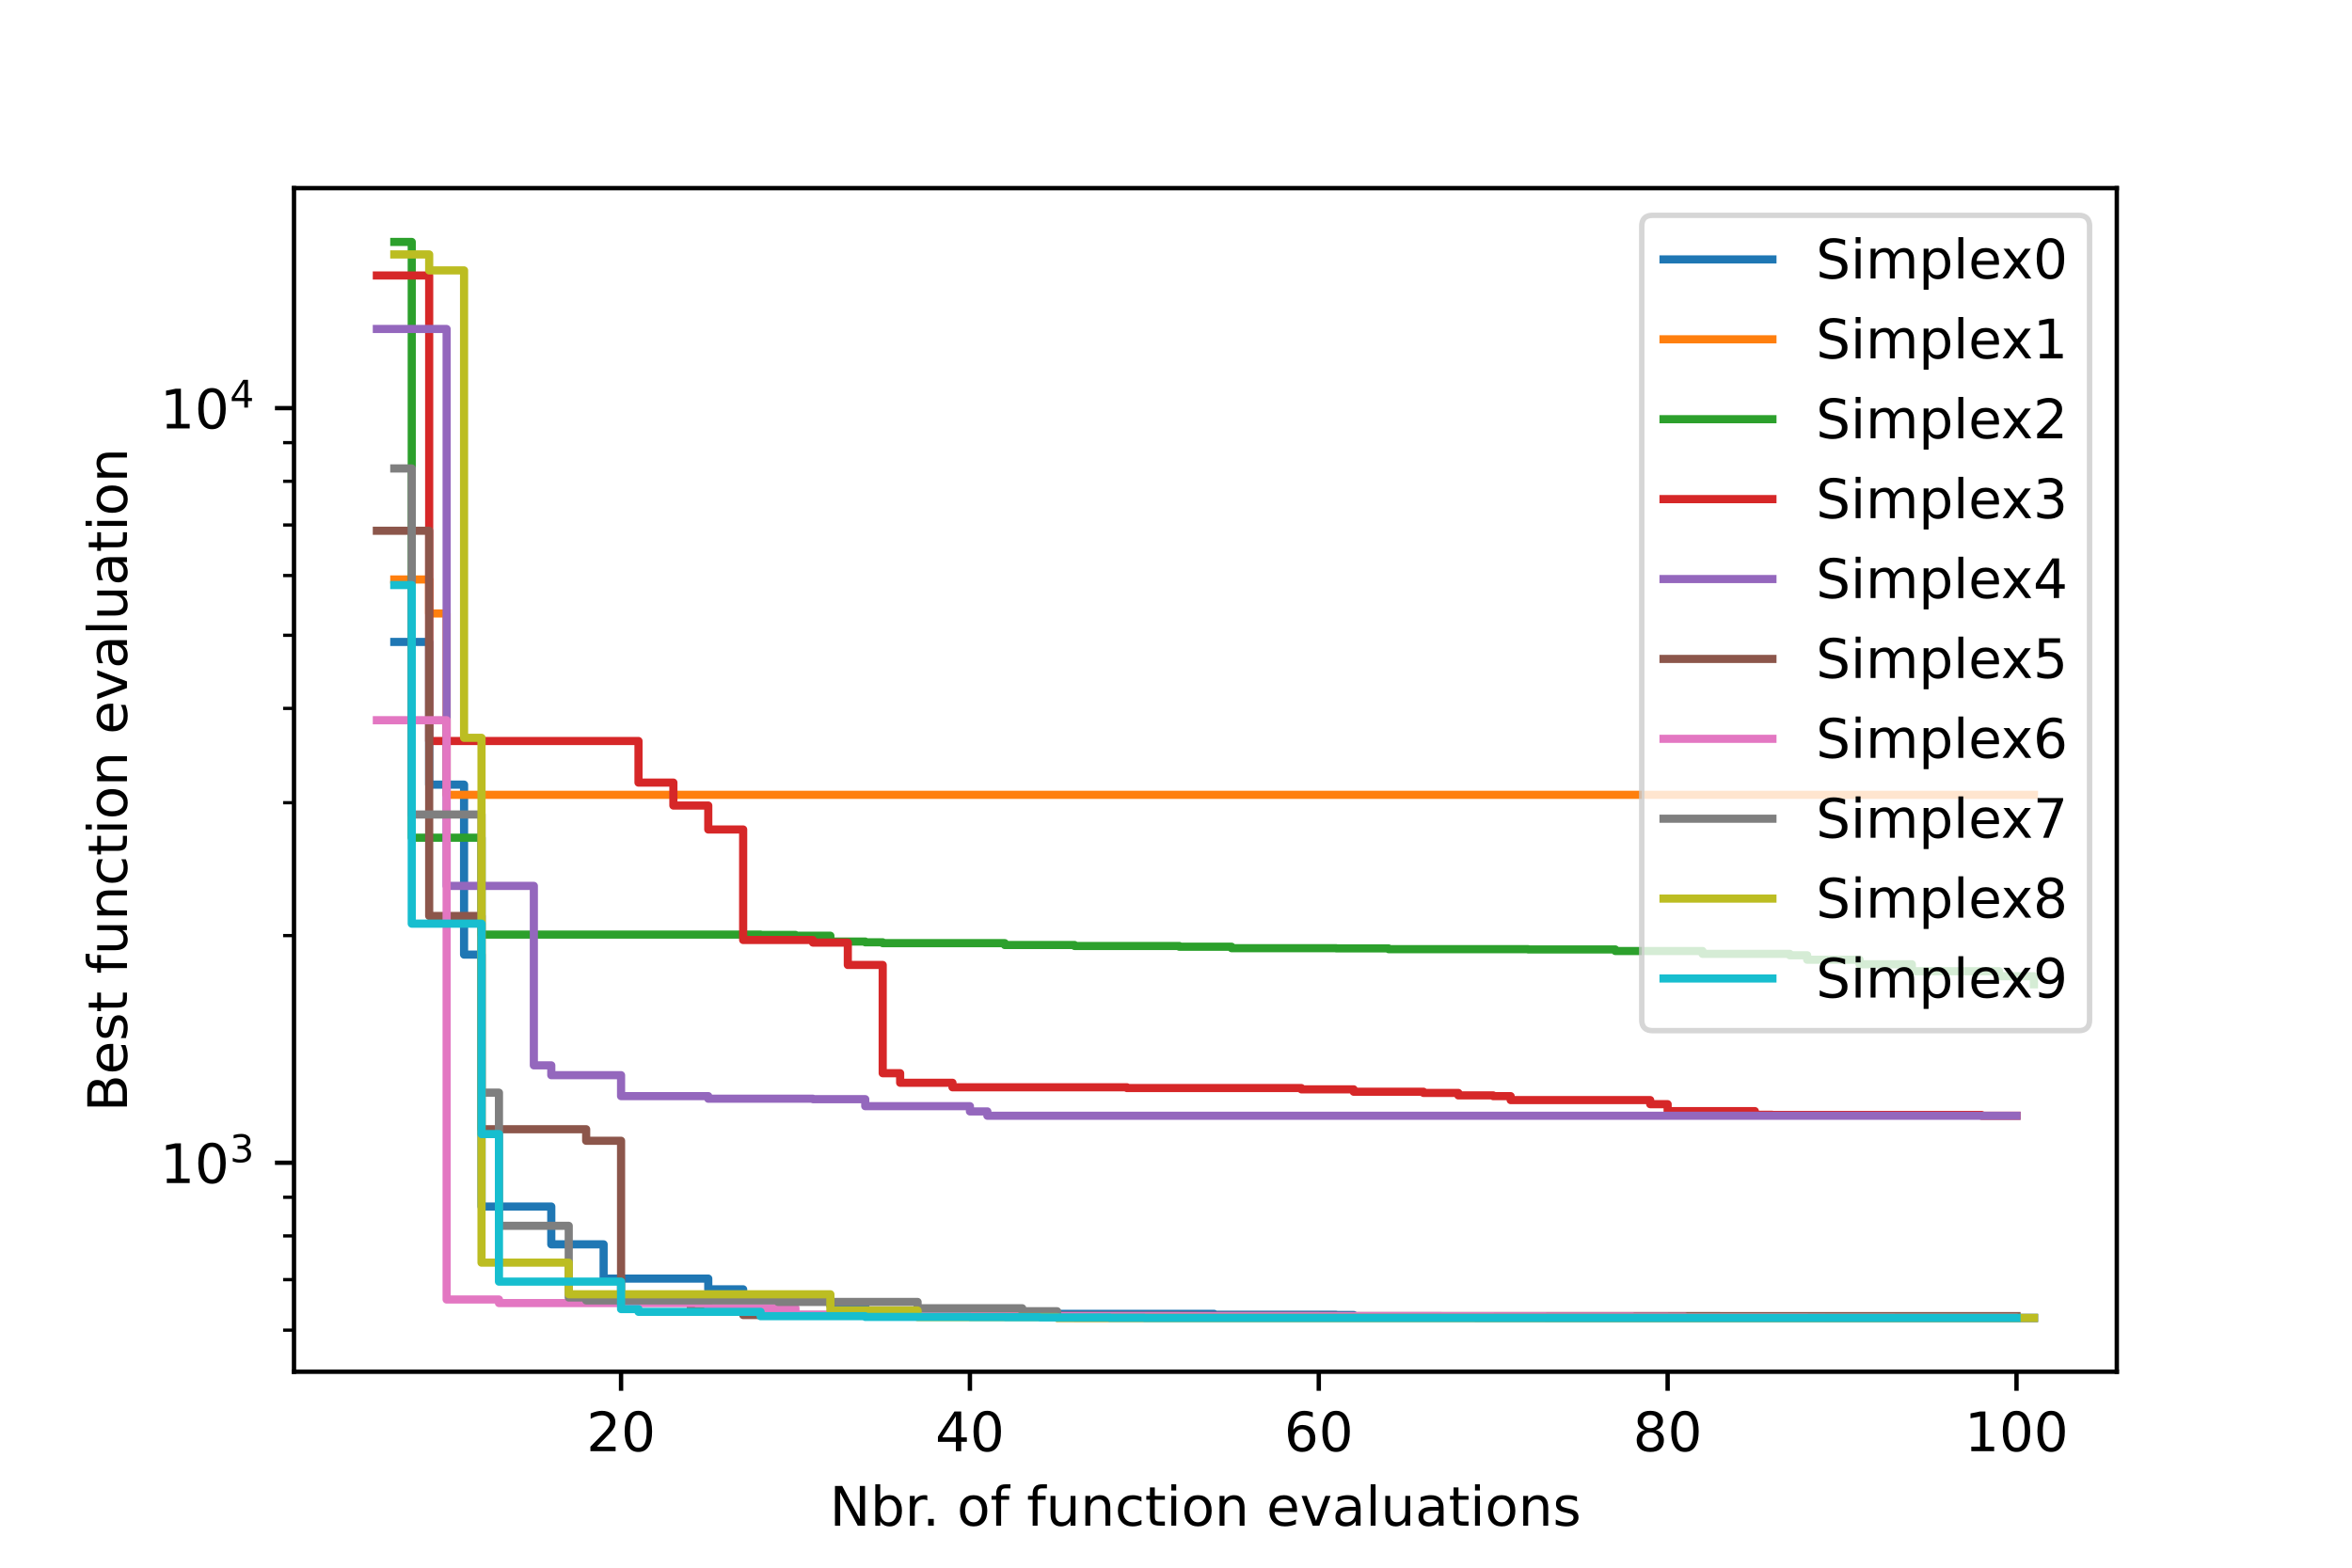 <?xml version="1.0" encoding="utf-8" standalone="no"?>
<!DOCTYPE svg PUBLIC "-//W3C//DTD SVG 1.1//EN"
  "http://www.w3.org/Graphics/SVG/1.1/DTD/svg11.dtd">
<!-- Created with matplotlib (https://matplotlib.org/) -->
<svg height="288pt" version="1.1" viewBox="0 0 432 288" width="432pt" xmlns="http://www.w3.org/2000/svg" xmlns:xlink="http://www.w3.org/1999/xlink">
 <defs>
  <style type="text/css">*{stroke-linecap:butt;stroke-linejoin:round;}</style>
 </defs>
 <g id="figure_1">
  <g id="patch_1">
   <path d="M 0 288 
L 432 288 
L 432 0 
L 0 0 
z
" style="fill:#ffffff;"/>
  </g>
  <g id="axes_1">
   <g id="patch_2">
    <path d="M 54 252 
L 388.8 252 
L 388.8 34.56 
L 54 34.56 
z
" style="fill:#ffffff;"/>
   </g>
   <g id="matplotlib.axis_1">
    <g id="xtick_1">
     <g id="line2d_1">
      <defs>
       <path d="M 0 0 
L 0 3.5 
" id="m740ad3ccac" style="stroke:#000000;stroke-width:0.8;"/>
      </defs>
      <g>
       <use style="stroke:#000000;stroke-width:0.8;" x="114.072" xlink:href="#m740ad3ccac" y="252"/>
      </g>
     </g>
     <g id="text_1">
      <!-- 20 -->
      <g transform="translate(107.709 266.598)scale(0.1 -0.1)">
       <defs>
        <path d="M 19.188 8.297 
L 53.609 8.297 
L 53.609 0 
L 7.328 0 
L 7.328 8.297 
Q 12.938 14.109 22.625 23.891 
Q 32.328 33.688 34.812 36.531 
Q 39.547 41.844 41.422 45.531 
Q 43.312 49.219 43.312 52.781 
Q 43.312 58.594 39.234 62.25 
Q 35.156 65.922 28.609 65.922 
Q 23.969 65.922 18.812 64.312 
Q 13.672 62.703 7.812 59.422 
L 7.812 69.391 
Q 13.766 71.781 18.938 73 
Q 24.125 74.219 28.422 74.219 
Q 39.75 74.219 46.484 68.547 
Q 53.219 62.891 53.219 53.422 
Q 53.219 48.922 51.531 44.891 
Q 49.859 40.875 45.406 35.406 
Q 44.188 33.984 37.641 27.219 
Q 31.109 20.453 19.188 8.297 
z
" id="DejaVuSans-50"/>
        <path d="M 31.781 66.406 
Q 24.172 66.406 20.328 58.906 
Q 16.5 51.422 16.5 36.375 
Q 16.5 21.391 20.328 13.891 
Q 24.172 6.391 31.781 6.391 
Q 39.453 6.391 43.281 13.891 
Q 47.125 21.391 47.125 36.375 
Q 47.125 51.422 43.281 58.906 
Q 39.453 66.406 31.781 66.406 
z
M 31.781 74.219 
Q 44.047 74.219 50.516 64.516 
Q 56.984 54.828 56.984 36.375 
Q 56.984 17.969 50.516 8.266 
Q 44.047 -1.422 31.781 -1.422 
Q 19.531 -1.422 13.062 8.266 
Q 6.594 17.969 6.594 36.375 
Q 6.594 54.828 13.062 64.516 
Q 19.531 74.219 31.781 74.219 
z
" id="DejaVuSans-48"/>
       </defs>
       <use xlink:href="#DejaVuSans-50"/>
       <use x="63.623" xlink:href="#DejaVuSans-48"/>
      </g>
     </g>
    </g>
    <g id="xtick_2">
     <g id="line2d_2">
      <g>
       <use style="stroke:#000000;stroke-width:0.8;" x="178.148" xlink:href="#m740ad3ccac" y="252"/>
      </g>
     </g>
     <g id="text_2">
      <!-- 40 -->
      <g transform="translate(171.786 266.598)scale(0.1 -0.1)">
       <defs>
        <path d="M 37.797 64.312 
L 12.891 25.391 
L 37.797 25.391 
z
M 35.203 72.906 
L 47.609 72.906 
L 47.609 25.391 
L 58.016 25.391 
L 58.016 17.188 
L 47.609 17.188 
L 47.609 0 
L 37.797 0 
L 37.797 17.188 
L 4.891 17.188 
L 4.891 26.703 
z
" id="DejaVuSans-52"/>
       </defs>
       <use xlink:href="#DejaVuSans-52"/>
       <use x="63.623" xlink:href="#DejaVuSans-48"/>
      </g>
     </g>
    </g>
    <g id="xtick_3">
     <g id="line2d_3">
      <g>
       <use style="stroke:#000000;stroke-width:0.8;" x="242.225" xlink:href="#m740ad3ccac" y="252"/>
      </g>
     </g>
     <g id="text_3">
      <!-- 60 -->
      <g transform="translate(235.862 266.598)scale(0.1 -0.1)">
       <defs>
        <path d="M 33.016 40.375 
Q 26.375 40.375 22.484 35.828 
Q 18.609 31.297 18.609 23.391 
Q 18.609 15.531 22.484 10.953 
Q 26.375 6.391 33.016 6.391 
Q 39.656 6.391 43.531 10.953 
Q 47.406 15.531 47.406 23.391 
Q 47.406 31.297 43.531 35.828 
Q 39.656 40.375 33.016 40.375 
z
M 52.594 71.297 
L 52.594 62.312 
Q 48.875 64.062 45.094 64.984 
Q 41.312 65.922 37.594 65.922 
Q 27.828 65.922 22.672 59.328 
Q 17.531 52.734 16.797 39.406 
Q 19.672 43.656 24.016 45.922 
Q 28.375 48.188 33.594 48.188 
Q 44.578 48.188 50.953 41.516 
Q 57.328 34.859 57.328 23.391 
Q 57.328 12.156 50.688 5.359 
Q 44.047 -1.422 33.016 -1.422 
Q 20.359 -1.422 13.672 8.266 
Q 6.984 17.969 6.984 36.375 
Q 6.984 53.656 15.188 63.938 
Q 23.391 74.219 37.203 74.219 
Q 40.922 74.219 44.703 73.484 
Q 48.484 72.75 52.594 71.297 
z
" id="DejaVuSans-54"/>
       </defs>
       <use xlink:href="#DejaVuSans-54"/>
       <use x="63.623" xlink:href="#DejaVuSans-48"/>
      </g>
     </g>
    </g>
    <g id="xtick_4">
     <g id="line2d_4">
      <g>
       <use style="stroke:#000000;stroke-width:0.8;" x="306.301" xlink:href="#m740ad3ccac" y="252"/>
      </g>
     </g>
     <g id="text_4">
      <!-- 80 -->
      <g transform="translate(299.939 266.598)scale(0.1 -0.1)">
       <defs>
        <path d="M 31.781 34.625 
Q 24.75 34.625 20.719 30.859 
Q 16.703 27.094 16.703 20.516 
Q 16.703 13.922 20.719 10.156 
Q 24.75 6.391 31.781 6.391 
Q 38.812 6.391 42.859 10.172 
Q 46.922 13.969 46.922 20.516 
Q 46.922 27.094 42.891 30.859 
Q 38.875 34.625 31.781 34.625 
z
M 21.922 38.812 
Q 15.578 40.375 12.031 44.719 
Q 8.5 49.078 8.5 55.328 
Q 8.5 64.062 14.719 69.141 
Q 20.953 74.219 31.781 74.219 
Q 42.672 74.219 48.875 69.141 
Q 55.078 64.062 55.078 55.328 
Q 55.078 49.078 51.531 44.719 
Q 48 40.375 41.703 38.812 
Q 48.828 37.156 52.797 32.312 
Q 56.781 27.484 56.781 20.516 
Q 56.781 9.906 50.312 4.234 
Q 43.844 -1.422 31.781 -1.422 
Q 19.734 -1.422 13.25 4.234 
Q 6.781 9.906 6.781 20.516 
Q 6.781 27.484 10.781 32.312 
Q 14.797 37.156 21.922 38.812 
z
M 18.312 54.391 
Q 18.312 48.734 21.844 45.562 
Q 25.391 42.391 31.781 42.391 
Q 38.141 42.391 41.719 45.562 
Q 45.312 48.734 45.312 54.391 
Q 45.312 60.062 41.719 63.234 
Q 38.141 66.406 31.781 66.406 
Q 25.391 66.406 21.844 63.234 
Q 18.312 60.062 18.312 54.391 
z
" id="DejaVuSans-56"/>
       </defs>
       <use xlink:href="#DejaVuSans-56"/>
       <use x="63.623" xlink:href="#DejaVuSans-48"/>
      </g>
     </g>
    </g>
    <g id="xtick_5">
     <g id="line2d_5">
      <g>
       <use style="stroke:#000000;stroke-width:0.8;" x="370.378" xlink:href="#m740ad3ccac" y="252"/>
      </g>
     </g>
     <g id="text_5">
      <!-- 100 -->
      <g transform="translate(360.834 266.598)scale(0.1 -0.1)">
       <defs>
        <path d="M 12.406 8.297 
L 28.516 8.297 
L 28.516 63.922 
L 10.984 60.406 
L 10.984 69.391 
L 28.422 72.906 
L 38.281 72.906 
L 38.281 8.297 
L 54.391 8.297 
L 54.391 0 
L 12.406 0 
z
" id="DejaVuSans-49"/>
       </defs>
       <use xlink:href="#DejaVuSans-49"/>
       <use x="63.623" xlink:href="#DejaVuSans-48"/>
       <use x="127.246" xlink:href="#DejaVuSans-48"/>
      </g>
     </g>
    </g>
    <g id="text_6">
     <!-- Nbr. of function evaluations -->
     <g transform="translate(152.382 280.277)scale(0.1 -0.1)">
      <defs>
       <path d="M 9.812 72.906 
L 23.094 72.906 
L 55.422 11.922 
L 55.422 72.906 
L 64.984 72.906 
L 64.984 0 
L 51.703 0 
L 19.391 60.984 
L 19.391 0 
L 9.812 0 
z
" id="DejaVuSans-78"/>
       <path d="M 48.688 27.297 
Q 48.688 37.203 44.609 42.844 
Q 40.531 48.484 33.406 48.484 
Q 26.266 48.484 22.188 42.844 
Q 18.109 37.203 18.109 27.297 
Q 18.109 17.391 22.188 11.75 
Q 26.266 6.109 33.406 6.109 
Q 40.531 6.109 44.609 11.75 
Q 48.688 17.391 48.688 27.297 
z
M 18.109 46.391 
Q 20.953 51.266 25.266 53.625 
Q 29.594 56 35.594 56 
Q 45.562 56 51.781 48.094 
Q 58.016 40.188 58.016 27.297 
Q 58.016 14.406 51.781 6.484 
Q 45.562 -1.422 35.594 -1.422 
Q 29.594 -1.422 25.266 0.953 
Q 20.953 3.328 18.109 8.203 
L 18.109 0 
L 9.078 0 
L 9.078 75.984 
L 18.109 75.984 
z
" id="DejaVuSans-98"/>
       <path d="M 41.109 46.297 
Q 39.594 47.172 37.812 47.578 
Q 36.031 48 33.891 48 
Q 26.266 48 22.188 43.047 
Q 18.109 38.094 18.109 28.812 
L 18.109 0 
L 9.078 0 
L 9.078 54.688 
L 18.109 54.688 
L 18.109 46.188 
Q 20.953 51.172 25.484 53.578 
Q 30.031 56 36.531 56 
Q 37.453 56 38.578 55.875 
Q 39.703 55.766 41.062 55.516 
z
" id="DejaVuSans-114"/>
       <path d="M 10.688 12.406 
L 21 12.406 
L 21 0 
L 10.688 0 
z
" id="DejaVuSans-46"/>
       <path id="DejaVuSans-32"/>
       <path d="M 30.609 48.391 
Q 23.391 48.391 19.188 42.75 
Q 14.984 37.109 14.984 27.297 
Q 14.984 17.484 19.156 11.844 
Q 23.344 6.203 30.609 6.203 
Q 37.797 6.203 41.984 11.859 
Q 46.188 17.531 46.188 27.297 
Q 46.188 37.016 41.984 42.703 
Q 37.797 48.391 30.609 48.391 
z
M 30.609 56 
Q 42.328 56 49.016 48.375 
Q 55.719 40.766 55.719 27.297 
Q 55.719 13.875 49.016 6.219 
Q 42.328 -1.422 30.609 -1.422 
Q 18.844 -1.422 12.172 6.219 
Q 5.516 13.875 5.516 27.297 
Q 5.516 40.766 12.172 48.375 
Q 18.844 56 30.609 56 
z
" id="DejaVuSans-111"/>
       <path d="M 37.109 75.984 
L 37.109 68.5 
L 28.516 68.5 
Q 23.688 68.5 21.797 66.547 
Q 19.922 64.594 19.922 59.516 
L 19.922 54.688 
L 34.719 54.688 
L 34.719 47.703 
L 19.922 47.703 
L 19.922 0 
L 10.891 0 
L 10.891 47.703 
L 2.297 47.703 
L 2.297 54.688 
L 10.891 54.688 
L 10.891 58.5 
Q 10.891 67.625 15.141 71.797 
Q 19.391 75.984 28.609 75.984 
z
" id="DejaVuSans-102"/>
       <path d="M 8.5 21.578 
L 8.5 54.688 
L 17.484 54.688 
L 17.484 21.922 
Q 17.484 14.156 20.5 10.266 
Q 23.531 6.391 29.594 6.391 
Q 36.859 6.391 41.078 11.031 
Q 45.312 15.672 45.312 23.688 
L 45.312 54.688 
L 54.297 54.688 
L 54.297 0 
L 45.312 0 
L 45.312 8.406 
Q 42.047 3.422 37.719 1 
Q 33.406 -1.422 27.688 -1.422 
Q 18.266 -1.422 13.375 4.438 
Q 8.5 10.297 8.5 21.578 
z
M 31.109 56 
z
" id="DejaVuSans-117"/>
       <path d="M 54.891 33.016 
L 54.891 0 
L 45.906 0 
L 45.906 32.719 
Q 45.906 40.484 42.875 44.328 
Q 39.844 48.188 33.797 48.188 
Q 26.516 48.188 22.312 43.547 
Q 18.109 38.922 18.109 30.906 
L 18.109 0 
L 9.078 0 
L 9.078 54.688 
L 18.109 54.688 
L 18.109 46.188 
Q 21.344 51.125 25.703 53.562 
Q 30.078 56 35.797 56 
Q 45.219 56 50.047 50.172 
Q 54.891 44.344 54.891 33.016 
z
" id="DejaVuSans-110"/>
       <path d="M 48.781 52.594 
L 48.781 44.188 
Q 44.969 46.297 41.141 47.344 
Q 37.312 48.391 33.406 48.391 
Q 24.656 48.391 19.812 42.844 
Q 14.984 37.312 14.984 27.297 
Q 14.984 17.281 19.812 11.734 
Q 24.656 6.203 33.406 6.203 
Q 37.312 6.203 41.141 7.25 
Q 44.969 8.297 48.781 10.406 
L 48.781 2.094 
Q 45.016 0.344 40.984 -0.531 
Q 36.969 -1.422 32.422 -1.422 
Q 20.062 -1.422 12.781 6.344 
Q 5.516 14.109 5.516 27.297 
Q 5.516 40.672 12.859 48.328 
Q 20.219 56 33.016 56 
Q 37.156 56 41.109 55.141 
Q 45.062 54.297 48.781 52.594 
z
" id="DejaVuSans-99"/>
       <path d="M 18.312 70.219 
L 18.312 54.688 
L 36.812 54.688 
L 36.812 47.703 
L 18.312 47.703 
L 18.312 18.016 
Q 18.312 11.328 20.141 9.422 
Q 21.969 7.516 27.594 7.516 
L 36.812 7.516 
L 36.812 0 
L 27.594 0 
Q 17.188 0 13.234 3.875 
Q 9.281 7.766 9.281 18.016 
L 9.281 47.703 
L 2.688 47.703 
L 2.688 54.688 
L 9.281 54.688 
L 9.281 70.219 
z
" id="DejaVuSans-116"/>
       <path d="M 9.422 54.688 
L 18.406 54.688 
L 18.406 0 
L 9.422 0 
z
M 9.422 75.984 
L 18.406 75.984 
L 18.406 64.594 
L 9.422 64.594 
z
" id="DejaVuSans-105"/>
       <path d="M 56.203 29.594 
L 56.203 25.203 
L 14.891 25.203 
Q 15.484 15.922 20.484 11.062 
Q 25.484 6.203 34.422 6.203 
Q 39.594 6.203 44.453 7.469 
Q 49.312 8.734 54.109 11.281 
L 54.109 2.781 
Q 49.266 0.734 44.188 -0.344 
Q 39.109 -1.422 33.891 -1.422 
Q 20.797 -1.422 13.156 6.188 
Q 5.516 13.812 5.516 26.812 
Q 5.516 40.234 12.766 48.109 
Q 20.016 56 32.328 56 
Q 43.359 56 49.781 48.891 
Q 56.203 41.797 56.203 29.594 
z
M 47.219 32.234 
Q 47.125 39.594 43.094 43.984 
Q 39.062 48.391 32.422 48.391 
Q 24.906 48.391 20.391 44.141 
Q 15.875 39.891 15.188 32.172 
z
" id="DejaVuSans-101"/>
       <path d="M 2.984 54.688 
L 12.5 54.688 
L 29.594 8.797 
L 46.688 54.688 
L 56.203 54.688 
L 35.688 0 
L 23.484 0 
z
" id="DejaVuSans-118"/>
       <path d="M 34.281 27.484 
Q 23.391 27.484 19.188 25 
Q 14.984 22.516 14.984 16.5 
Q 14.984 11.719 18.141 8.906 
Q 21.297 6.109 26.703 6.109 
Q 34.188 6.109 38.703 11.406 
Q 43.219 16.703 43.219 25.484 
L 43.219 27.484 
z
M 52.203 31.203 
L 52.203 0 
L 43.219 0 
L 43.219 8.297 
Q 40.141 3.328 35.547 0.953 
Q 30.953 -1.422 24.312 -1.422 
Q 15.922 -1.422 10.953 3.297 
Q 6 8.016 6 15.922 
Q 6 25.141 12.172 29.828 
Q 18.359 34.516 30.609 34.516 
L 43.219 34.516 
L 43.219 35.406 
Q 43.219 41.609 39.141 45 
Q 35.062 48.391 27.688 48.391 
Q 23 48.391 18.547 47.266 
Q 14.109 46.141 10.016 43.891 
L 10.016 52.203 
Q 14.938 54.109 19.578 55.047 
Q 24.219 56 28.609 56 
Q 40.484 56 46.344 49.844 
Q 52.203 43.703 52.203 31.203 
z
" id="DejaVuSans-97"/>
       <path d="M 9.422 75.984 
L 18.406 75.984 
L 18.406 0 
L 9.422 0 
z
" id="DejaVuSans-108"/>
       <path d="M 44.281 53.078 
L 44.281 44.578 
Q 40.484 46.531 36.375 47.5 
Q 32.281 48.484 27.875 48.484 
Q 21.188 48.484 17.844 46.438 
Q 14.5 44.391 14.5 40.281 
Q 14.5 37.156 16.891 35.375 
Q 19.281 33.594 26.516 31.984 
L 29.594 31.297 
Q 39.156 29.25 43.188 25.516 
Q 47.219 21.781 47.219 15.094 
Q 47.219 7.469 41.188 3.016 
Q 35.156 -1.422 24.609 -1.422 
Q 20.219 -1.422 15.453 -0.562 
Q 10.688 0.297 5.422 2 
L 5.422 11.281 
Q 10.406 8.688 15.234 7.391 
Q 20.062 6.109 24.812 6.109 
Q 31.156 6.109 34.562 8.281 
Q 37.984 10.453 37.984 14.406 
Q 37.984 18.062 35.516 20.016 
Q 33.062 21.969 24.703 23.781 
L 21.578 24.516 
Q 13.234 26.266 9.516 29.906 
Q 5.812 33.547 5.812 39.891 
Q 5.812 47.609 11.281 51.797 
Q 16.75 56 26.812 56 
Q 31.781 56 36.172 55.266 
Q 40.578 54.547 44.281 53.078 
z
" id="DejaVuSans-115"/>
      </defs>
      <use xlink:href="#DejaVuSans-78"/>
      <use x="74.805" xlink:href="#DejaVuSans-98"/>
      <use x="138.281" xlink:href="#DejaVuSans-114"/>
      <use x="170.27" xlink:href="#DejaVuSans-46"/>
      <use x="202.057" xlink:href="#DejaVuSans-32"/>
      <use x="233.844" xlink:href="#DejaVuSans-111"/>
      <use x="295.025" xlink:href="#DejaVuSans-102"/>
      <use x="330.23" xlink:href="#DejaVuSans-32"/>
      <use x="362.018" xlink:href="#DejaVuSans-102"/>
      <use x="397.223" xlink:href="#DejaVuSans-117"/>
      <use x="460.602" xlink:href="#DejaVuSans-110"/>
      <use x="523.98" xlink:href="#DejaVuSans-99"/>
      <use x="578.961" xlink:href="#DejaVuSans-116"/>
      <use x="618.17" xlink:href="#DejaVuSans-105"/>
      <use x="645.953" xlink:href="#DejaVuSans-111"/>
      <use x="707.135" xlink:href="#DejaVuSans-110"/>
      <use x="770.514" xlink:href="#DejaVuSans-32"/>
      <use x="802.301" xlink:href="#DejaVuSans-101"/>
      <use x="863.824" xlink:href="#DejaVuSans-118"/>
      <use x="923.004" xlink:href="#DejaVuSans-97"/>
      <use x="984.283" xlink:href="#DejaVuSans-108"/>
      <use x="1012.066" xlink:href="#DejaVuSans-117"/>
      <use x="1075.445" xlink:href="#DejaVuSans-97"/>
      <use x="1136.725" xlink:href="#DejaVuSans-116"/>
      <use x="1175.934" xlink:href="#DejaVuSans-105"/>
      <use x="1203.717" xlink:href="#DejaVuSans-111"/>
      <use x="1264.898" xlink:href="#DejaVuSans-110"/>
      <use x="1328.277" xlink:href="#DejaVuSans-115"/>
     </g>
    </g>
   </g>
   <g id="matplotlib.axis_2">
    <g id="ytick_1">
     <g id="line2d_6">
      <defs>
       <path d="M 0 0 
L -3.5 0 
" id="m94e1f9be65" style="stroke:#000000;stroke-width:0.8;"/>
      </defs>
      <g>
       <use style="stroke:#000000;stroke-width:0.8;" x="54" xlink:href="#m94e1f9be65" y="213.609"/>
      </g>
     </g>
     <g id="text_7">
      <!-- $\mathdefault{10^{3}}$ -->
      <g transform="translate(29.4 217.408)scale(0.1 -0.1)">
       <defs>
        <path d="M 40.578 39.312 
Q 47.656 37.797 51.625 33 
Q 55.609 28.219 55.609 21.188 
Q 55.609 10.406 48.188 4.484 
Q 40.766 -1.422 27.094 -1.422 
Q 22.516 -1.422 17.656 -0.516 
Q 12.797 0.391 7.625 2.203 
L 7.625 11.719 
Q 11.719 9.328 16.594 8.109 
Q 21.484 6.891 26.812 6.891 
Q 36.078 6.891 40.938 10.547 
Q 45.797 14.203 45.797 21.188 
Q 45.797 27.641 41.281 31.266 
Q 36.766 34.906 28.719 34.906 
L 20.219 34.906 
L 20.219 43.016 
L 29.109 43.016 
Q 36.375 43.016 40.234 45.922 
Q 44.094 48.828 44.094 54.297 
Q 44.094 59.906 40.109 62.906 
Q 36.141 65.922 28.719 65.922 
Q 24.656 65.922 20.016 65.031 
Q 15.375 64.156 9.812 62.312 
L 9.812 71.094 
Q 15.438 72.656 20.344 73.438 
Q 25.25 74.219 29.594 74.219 
Q 40.828 74.219 47.359 69.109 
Q 53.906 64.016 53.906 55.328 
Q 53.906 49.266 50.438 45.094 
Q 46.969 40.922 40.578 39.312 
z
" id="DejaVuSans-51"/>
       </defs>
       <use transform="translate(0 0.766)" xlink:href="#DejaVuSans-49"/>
       <use transform="translate(63.623 0.766)" xlink:href="#DejaVuSans-48"/>
       <use transform="translate(128.203 39.047)scale(0.7)" xlink:href="#DejaVuSans-51"/>
      </g>
     </g>
    </g>
    <g id="ytick_2">
     <g id="line2d_7">
      <g>
       <use style="stroke:#000000;stroke-width:0.8;" x="54" xlink:href="#m94e1f9be65" y="74.977"/>
      </g>
     </g>
     <g id="text_8">
      <!-- $\mathdefault{10^{4}}$ -->
      <g transform="translate(29.4 78.776)scale(0.1 -0.1)">
       <use transform="translate(0 0.684)" xlink:href="#DejaVuSans-49"/>
       <use transform="translate(63.623 0.684)" xlink:href="#DejaVuSans-48"/>
       <use transform="translate(128.203 38.966)scale(0.7)" xlink:href="#DejaVuSans-52"/>
      </g>
     </g>
    </g>
    <g id="ytick_3">
     <g id="line2d_8">
      <defs>
       <path d="M 0 0 
L -2 0 
" id="m11fdf0da6b" style="stroke:#000000;stroke-width:0.6;"/>
      </defs>
      <g>
       <use style="stroke:#000000;stroke-width:0.6;" x="54" xlink:href="#m11fdf0da6b" y="244.364"/>
      </g>
     </g>
    </g>
    <g id="ytick_4">
     <g id="line2d_9">
      <g>
       <use style="stroke:#000000;stroke-width:0.6;" x="54" xlink:href="#m11fdf0da6b" y="235.083"/>
      </g>
     </g>
    </g>
    <g id="ytick_5">
     <g id="line2d_10">
      <g>
       <use style="stroke:#000000;stroke-width:0.6;" x="54" xlink:href="#m11fdf0da6b" y="227.044"/>
      </g>
     </g>
    </g>
    <g id="ytick_6">
     <g id="line2d_11">
      <g>
       <use style="stroke:#000000;stroke-width:0.6;" x="54" xlink:href="#m11fdf0da6b" y="219.952"/>
      </g>
     </g>
    </g>
    <g id="ytick_7">
     <g id="line2d_12">
      <g>
       <use style="stroke:#000000;stroke-width:0.6;" x="54" xlink:href="#m11fdf0da6b" y="171.876"/>
      </g>
     </g>
    </g>
    <g id="ytick_8">
     <g id="line2d_13">
      <g>
       <use style="stroke:#000000;stroke-width:0.6;" x="54" xlink:href="#m11fdf0da6b" y="147.465"/>
      </g>
     </g>
    </g>
    <g id="ytick_9">
     <g id="line2d_14">
      <g>
       <use style="stroke:#000000;stroke-width:0.6;" x="54" xlink:href="#m11fdf0da6b" y="130.144"/>
      </g>
     </g>
    </g>
    <g id="ytick_10">
     <g id="line2d_15">
      <g>
       <use style="stroke:#000000;stroke-width:0.6;" x="54" xlink:href="#m11fdf0da6b" y="116.709"/>
      </g>
     </g>
    </g>
    <g id="ytick_11">
     <g id="line2d_16">
      <g>
       <use style="stroke:#000000;stroke-width:0.6;" x="54" xlink:href="#m11fdf0da6b" y="105.732"/>
      </g>
     </g>
    </g>
    <g id="ytick_12">
     <g id="line2d_17">
      <g>
       <use style="stroke:#000000;stroke-width:0.6;" x="54" xlink:href="#m11fdf0da6b" y="96.451"/>
      </g>
     </g>
    </g>
    <g id="ytick_13">
     <g id="line2d_18">
      <g>
       <use style="stroke:#000000;stroke-width:0.6;" x="54" xlink:href="#m11fdf0da6b" y="88.412"/>
      </g>
     </g>
    </g>
    <g id="ytick_14">
     <g id="line2d_19">
      <g>
       <use style="stroke:#000000;stroke-width:0.6;" x="54" xlink:href="#m11fdf0da6b" y="81.32"/>
      </g>
     </g>
    </g>
    <g id="text_9">
     <!-- Best function evaluation -->
     <g transform="translate(23.32 204.253)rotate(-90)scale(0.1 -0.1)">
      <defs>
       <path d="M 19.672 34.812 
L 19.672 8.109 
L 35.5 8.109 
Q 43.453 8.109 47.281 11.406 
Q 51.125 14.703 51.125 21.484 
Q 51.125 28.328 47.281 31.562 
Q 43.453 34.812 35.5 34.812 
z
M 19.672 64.797 
L 19.672 42.828 
L 34.281 42.828 
Q 41.5 42.828 45.031 45.531 
Q 48.578 48.25 48.578 53.812 
Q 48.578 59.328 45.031 62.062 
Q 41.5 64.797 34.281 64.797 
z
M 9.812 72.906 
L 35.016 72.906 
Q 46.297 72.906 52.391 68.219 
Q 58.5 63.531 58.5 54.891 
Q 58.5 48.188 55.375 44.234 
Q 52.25 40.281 46.188 39.312 
Q 53.469 37.75 57.5 32.781 
Q 61.531 27.828 61.531 20.406 
Q 61.531 10.641 54.891 5.312 
Q 48.25 0 35.984 0 
L 9.812 0 
z
" id="DejaVuSans-66"/>
      </defs>
      <use xlink:href="#DejaVuSans-66"/>
      <use x="68.604" xlink:href="#DejaVuSans-101"/>
      <use x="130.127" xlink:href="#DejaVuSans-115"/>
      <use x="182.227" xlink:href="#DejaVuSans-116"/>
      <use x="221.436" xlink:href="#DejaVuSans-32"/>
      <use x="253.223" xlink:href="#DejaVuSans-102"/>
      <use x="288.428" xlink:href="#DejaVuSans-117"/>
      <use x="351.807" xlink:href="#DejaVuSans-110"/>
      <use x="415.186" xlink:href="#DejaVuSans-99"/>
      <use x="470.166" xlink:href="#DejaVuSans-116"/>
      <use x="509.375" xlink:href="#DejaVuSans-105"/>
      <use x="537.158" xlink:href="#DejaVuSans-111"/>
      <use x="598.34" xlink:href="#DejaVuSans-110"/>
      <use x="661.719" xlink:href="#DejaVuSans-32"/>
      <use x="693.506" xlink:href="#DejaVuSans-101"/>
      <use x="755.029" xlink:href="#DejaVuSans-118"/>
      <use x="814.209" xlink:href="#DejaVuSans-97"/>
      <use x="875.488" xlink:href="#DejaVuSans-108"/>
      <use x="903.271" xlink:href="#DejaVuSans-117"/>
      <use x="966.65" xlink:href="#DejaVuSans-97"/>
      <use x="1027.93" xlink:href="#DejaVuSans-116"/>
      <use x="1067.139" xlink:href="#DejaVuSans-105"/>
      <use x="1094.922" xlink:href="#DejaVuSans-111"/>
      <use x="1156.104" xlink:href="#DejaVuSans-110"/>
     </g>
    </g>
   </g>
   <g id="line2d_20">
    <path clip-path="url(#p7ac008ec2c)" d="M 72.422 117.933 
L 78.83 117.933 
L 78.83 144.144 
L 85.237 144.144 
L 85.237 175.37 
L 88.441 175.37 
L 88.441 221.656 
L 91.645 221.656 
L 91.645 221.656 
L 98.053 221.656 
L 98.053 221.656 
L 101.256 221.656 
L 101.256 228.598 
L 107.664 228.598 
L 107.664 228.598 
L 110.868 228.598 
L 110.868 234.891 
L 117.276 234.891 
L 117.276 234.891 
L 123.683 234.891 
L 123.683 234.891 
L 130.091 234.891 
L 130.091 236.862 
L 136.499 236.862 
L 136.499 238.098 
L 139.702 238.098 
L 139.702 238.098 
L 146.11 238.098 
L 146.11 238.098 
L 152.518 238.098 
L 152.518 239.873 
L 158.925 239.873 
L 158.925 241.207 
L 165.333 241.207 
L 165.333 241.207 
L 168.537 241.207 
L 168.537 241.207 
L 174.944 241.207 
L 174.944 241.207 
L 181.352 241.207 
L 181.352 241.207 
L 187.76 241.207 
L 187.76 241.371 
L 190.964 241.371 
L 190.964 241.371 
L 194.167 241.371 
L 194.167 241.371 
L 197.371 241.371 
L 197.371 241.371 
L 200.575 241.371 
L 200.575 241.371 
L 206.983 241.371 
L 206.983 241.371 
L 210.187 241.371 
L 210.187 241.371 
L 216.594 241.371 
L 216.594 241.371 
L 223.002 241.371 
L 223.002 241.533 
L 226.206 241.533 
L 226.206 241.533 
L 232.613 241.533 
L 232.613 241.533 
L 239.021 241.533 
L 239.021 241.533 
L 245.429 241.533 
L 245.429 241.574 
L 248.633 241.574 
L 248.633 241.972 
L 251.836 241.972 
L 251.836 241.972 
L 258.244 241.972 
L 258.244 241.972 
L 264.652 241.972 
L 264.652 241.987 
L 271.059 241.987 
L 271.059 242.08 
L 277.467 242.08 
L 277.467 242.08 
L 283.875 242.08 
L 283.875 242.106 
L 290.282 242.106 
L 290.282 242.116 
L 293.486 242.116 
L 293.486 242.116 
L 299.894 242.116 
L 299.894 242.116 
L 303.098 242.116 
L 303.098 242.116 
L 309.505 242.116 
L 309.505 242.116 
L 315.913 242.116 
L 315.913 242.116 
L 322.321 242.116 
L 322.321 242.116 
L 328.728 242.116 
L 328.728 242.116 
L 335.136 242.116 
L 335.136 242.116 
L 341.544 242.116 
L 341.544 242.116 
L 347.951 242.116 
L 347.951 242.116 
L 351.155 242.116 
L 351.155 242.116 
L 357.563 242.116 
L 357.563 242.116 
L 360.767 242.116 
L 360.767 242.116 
L 367.174 242.116 
L 367.174 242.116 
L 373.582 242.116 
L 373.582 242.116 
" style="fill:none;stroke:#1f77b4;stroke-linecap:square;stroke-width:1.5;"/>
   </g>
   <g id="line2d_21">
    <path clip-path="url(#p7ac008ec2c)" d="M 72.422 106.459 
L 78.83 106.459 
L 78.83 112.697 
L 82.033 112.697 
L 82.033 146.014 
L 85.237 146.014 
L 85.237 146.014 
L 91.645 146.014 
L 91.645 146.014 
L 98.053 146.014 
L 98.053 146.014 
L 104.46 146.014 
L 104.46 146.014 
L 110.868 146.014 
L 110.868 146.014 
L 117.276 146.014 
L 117.276 146.014 
L 123.683 146.014 
L 123.683 146.014 
L 130.091 146.014 
L 130.091 146.014 
L 136.499 146.014 
L 136.499 146.014 
L 142.906 146.014 
L 142.906 146.014 
L 149.314 146.014 
L 149.314 146.014 
L 155.722 146.014 
L 155.722 146.014 
L 162.129 146.014 
L 162.129 146.014 
L 168.537 146.014 
L 168.537 146.014 
L 174.944 146.014 
L 174.944 146.014 
L 181.352 146.014 
L 181.352 146.014 
L 187.76 146.014 
L 187.76 146.014 
L 194.167 146.014 
L 194.167 146.014 
L 200.575 146.014 
L 200.575 146.014 
L 206.983 146.014 
L 206.983 146.014 
L 213.39 146.014 
L 213.39 146.014 
L 219.798 146.014 
L 219.798 146.014 
L 226.206 146.014 
L 226.206 146.014 
L 232.613 146.014 
L 232.613 146.014 
L 239.021 146.014 
L 239.021 146.014 
L 245.429 146.014 
L 245.429 146.014 
L 251.836 146.014 
L 251.836 146.014 
L 258.244 146.014 
L 258.244 146.014 
L 264.652 146.014 
L 264.652 146.014 
L 271.059 146.014 
L 271.059 146.014 
L 277.467 146.014 
L 277.467 146.014 
L 283.875 146.014 
L 283.875 146.014 
L 290.282 146.014 
L 290.282 146.014 
L 296.69 146.014 
L 296.69 146.014 
L 303.098 146.014 
L 303.098 146.014 
L 309.505 146.014 
L 309.505 146.014 
L 315.913 146.014 
L 315.913 146.014 
L 322.321 146.014 
L 322.321 146.014 
L 328.728 146.014 
L 328.728 146.014 
L 335.136 146.014 
L 335.136 146.014 
L 341.544 146.014 
L 341.544 146.014 
L 347.951 146.014 
L 347.951 146.014 
L 354.359 146.014 
L 354.359 146.014 
L 360.767 146.014 
L 360.767 146.014 
L 367.174 146.014 
L 367.174 146.014 
L 373.582 146.014 
L 373.582 146.014 
" style="fill:none;stroke:#ff7f0e;stroke-linecap:square;stroke-width:1.5;"/>
   </g>
   <g id="line2d_22">
    <path clip-path="url(#p7ac008ec2c)" d="M 72.422 44.444 
L 75.626 44.444 
L 75.626 153.896 
L 78.83 153.896 
L 78.83 153.896 
L 85.237 153.896 
L 85.237 153.896 
L 88.441 153.896 
L 88.441 171.692 
L 91.645 171.692 
L 91.645 171.692 
L 98.053 171.692 
L 98.053 171.692 
L 104.46 171.692 
L 104.46 171.692 
L 107.664 171.692 
L 107.664 171.692 
L 114.072 171.692 
L 114.072 171.692 
L 120.479 171.692 
L 120.479 171.692 
L 126.887 171.692 
L 126.887 171.692 
L 133.295 171.692 
L 133.295 171.692 
L 139.702 171.692 
L 139.702 171.754 
L 146.11 171.754 
L 146.11 171.904 
L 152.518 171.904 
L 152.518 172.97 
L 158.925 172.97 
L 158.925 173.112 
L 162.129 173.112 
L 162.129 173.267 
L 168.537 173.267 
L 168.537 173.267 
L 174.944 173.267 
L 174.944 173.267 
L 181.352 173.267 
L 181.352 173.267 
L 184.556 173.267 
L 184.556 173.608 
L 190.964 173.608 
L 190.964 173.608 
L 197.371 173.608 
L 197.371 173.786 
L 203.779 173.786 
L 203.779 173.786 
L 210.187 173.786 
L 210.187 173.786 
L 216.594 173.786 
L 216.594 173.923 
L 223.002 173.923 
L 223.002 173.923 
L 226.206 173.923 
L 226.206 174.191 
L 232.613 174.191 
L 232.613 174.191 
L 239.021 174.191 
L 239.021 174.191 
L 245.429 174.191 
L 245.429 174.232 
L 251.836 174.232 
L 251.836 174.232 
L 255.04 174.232 
L 255.04 174.372 
L 261.448 174.372 
L 261.448 174.372 
L 267.856 174.372 
L 267.856 174.372 
L 271.059 174.372 
L 271.059 174.372 
L 277.467 174.372 
L 277.467 174.372 
L 280.671 174.372 
L 280.671 174.424 
L 287.078 174.424 
L 287.078 174.424 
L 293.486 174.424 
L 293.486 174.424 
L 296.69 174.424 
L 296.69 174.709 
L 299.894 174.709 
L 299.894 174.709 
L 303.098 174.709 
L 303.098 174.709 
L 309.505 174.709 
L 309.505 174.709 
L 312.709 174.709 
L 312.709 175.233 
L 315.913 175.233 
L 315.913 175.233 
L 322.321 175.233 
L 322.321 175.233 
L 328.728 175.233 
L 328.728 175.491 
L 331.932 175.491 
L 331.932 176.311 
L 338.34 176.311 
L 338.34 176.311 
L 341.544 176.311 
L 341.544 177.146 
L 347.951 177.146 
L 347.951 177.146 
L 351.155 177.146 
L 351.155 178.421 
L 354.359 178.421 
L 354.359 178.421 
L 360.767 178.421 
L 360.767 178.421 
L 367.174 178.421 
L 367.174 179.341 
L 373.582 179.341 
L 373.582 180.832 
" style="fill:none;stroke:#2ca02c;stroke-linecap:square;stroke-width:1.5;"/>
   </g>
   <g id="line2d_23">
    <path clip-path="url(#p7ac008ec2c)" d="M 69.218 50.61 
L 75.626 50.61 
L 75.626 50.61 
L 78.83 50.61 
L 78.83 136.128 
L 82.033 136.128 
L 82.033 136.128 
L 88.441 136.128 
L 88.441 136.128 
L 94.849 136.128 
L 94.849 136.128 
L 101.256 136.128 
L 101.256 136.128 
L 104.46 136.128 
L 104.46 136.128 
L 110.868 136.128 
L 110.868 136.128 
L 117.276 136.128 
L 117.276 143.771 
L 123.683 143.771 
L 123.683 147.985 
L 130.091 147.985 
L 130.091 152.385 
L 136.499 152.385 
L 136.499 172.685 
L 142.906 172.685 
L 142.906 172.685 
L 149.314 172.685 
L 149.314 173.163 
L 155.722 173.163 
L 155.722 177.274 
L 162.129 177.274 
L 162.129 197.16 
L 165.333 197.16 
L 165.333 198.915 
L 171.741 198.915 
L 171.741 198.915 
L 174.944 198.915 
L 174.944 199.744 
L 181.352 199.744 
L 181.352 199.744 
L 187.76 199.744 
L 187.76 199.744 
L 190.964 199.744 
L 190.964 199.744 
L 194.167 199.744 
L 194.167 199.744 
L 200.575 199.744 
L 200.575 199.744 
L 206.983 199.744 
L 206.983 199.887 
L 213.39 199.887 
L 213.39 199.887 
L 219.798 199.887 
L 219.798 199.887 
L 223.002 199.887 
L 223.002 199.887 
L 229.41 199.887 
L 229.41 199.887 
L 235.817 199.887 
L 235.817 199.887 
L 239.021 199.887 
L 239.021 200.123 
L 245.429 200.123 
L 245.429 200.123 
L 248.633 200.123 
L 248.633 200.561 
L 255.04 200.561 
L 255.04 200.561 
L 261.448 200.561 
L 261.448 200.779 
L 267.856 200.779 
L 267.856 201.235 
L 274.263 201.235 
L 274.263 201.371 
L 277.467 201.371 
L 277.467 202.095 
L 283.875 202.095 
L 283.875 202.095 
L 287.078 202.095 
L 287.078 202.095 
L 290.282 202.095 
L 290.282 202.095 
L 296.69 202.095 
L 296.69 202.095 
L 303.098 202.095 
L 303.098 202.849 
L 306.301 202.849 
L 306.301 204.122 
L 309.505 204.122 
L 309.505 204.122 
L 315.913 204.122 
L 315.913 204.122 
L 322.321 204.122 
L 322.321 204.797 
L 325.524 204.797 
L 325.524 204.829 
L 328.728 204.829 
L 328.728 204.829 
L 335.136 204.829 
L 335.136 204.829 
L 338.34 204.829 
L 338.34 204.829 
L 344.747 204.829 
L 344.747 204.829 
L 347.951 204.829 
L 347.951 204.829 
L 351.155 204.829 
L 351.155 204.829 
L 357.563 204.829 
L 357.563 204.829 
L 363.97 204.829 
L 363.97 204.973 
L 367.174 204.973 
L 367.174 204.973 
L 370.378 204.973 
L 370.378 204.973 
" style="fill:none;stroke:#d62728;stroke-linecap:square;stroke-width:1.5;"/>
   </g>
   <g id="line2d_24">
    <path clip-path="url(#p7ac008ec2c)" d="M 69.218 60.438 
L 72.422 60.438 
L 72.422 60.438 
L 78.83 60.438 
L 78.83 60.438 
L 82.033 60.438 
L 82.033 162.749 
L 85.237 162.749 
L 85.237 162.749 
L 91.645 162.749 
L 91.645 162.749 
L 98.053 162.749 
L 98.053 195.715 
L 101.256 195.715 
L 101.256 197.522 
L 107.664 197.522 
L 107.664 197.522 
L 114.072 197.522 
L 114.072 201.367 
L 117.276 201.367 
L 117.276 201.367 
L 123.683 201.367 
L 123.683 201.367 
L 130.091 201.367 
L 130.091 201.846 
L 133.295 201.846 
L 133.295 201.846 
L 139.702 201.846 
L 139.702 201.846 
L 146.11 201.846 
L 146.11 201.846 
L 149.314 201.846 
L 149.314 201.929 
L 155.722 201.929 
L 155.722 201.929 
L 158.925 201.929 
L 158.925 203.214 
L 162.129 203.214 
L 162.129 203.214 
L 165.333 203.214 
L 165.333 203.214 
L 171.741 203.214 
L 171.741 203.214 
L 178.148 203.214 
L 178.148 204.177 
L 181.352 204.177 
L 181.352 204.972 
L 184.556 204.972 
L 184.556 204.972 
L 187.76 204.972 
L 187.76 204.972 
L 190.964 204.972 
L 190.964 204.972 
L 194.167 204.972 
L 194.167 204.972 
L 200.575 204.972 
L 200.575 204.972 
L 203.779 204.972 
L 203.779 204.972 
L 206.983 204.972 
L 206.983 204.972 
L 213.39 204.972 
L 213.39 204.972 
L 219.798 204.972 
L 219.798 204.972 
L 226.206 204.972 
L 226.206 204.972 
L 232.613 204.972 
L 232.613 204.972 
L 239.021 204.972 
L 239.021 204.972 
L 245.429 204.972 
L 245.429 204.972 
L 251.836 204.972 
L 251.836 204.973 
L 258.244 204.973 
L 258.244 204.973 
L 264.652 204.973 
L 264.652 204.973 
L 267.856 204.973 
L 267.856 204.973 
L 274.263 204.973 
L 274.263 204.973 
L 280.671 204.973 
L 280.671 204.973 
L 287.078 204.973 
L 287.078 204.973 
L 290.282 204.973 
L 290.282 204.973 
L 296.69 204.973 
L 296.69 204.973 
L 303.098 204.973 
L 303.098 204.974 
L 309.505 204.974 
L 309.505 204.974 
L 315.913 204.974 
L 315.913 204.974 
L 319.117 204.974 
L 319.117 204.974 
L 325.524 204.974 
L 325.524 204.974 
L 328.728 204.974 
L 328.728 204.974 
L 335.136 204.974 
L 335.136 204.974 
L 341.544 204.974 
L 341.544 204.974 
L 347.951 204.974 
L 347.951 204.974 
L 354.359 204.974 
L 354.359 204.974 
L 357.563 204.974 
L 357.563 204.974 
L 363.97 204.974 
L 363.97 204.974 
L 370.378 204.974 
L 370.378 204.974 
" style="fill:none;stroke:#9467bd;stroke-linecap:square;stroke-width:1.5;"/>
   </g>
   <g id="line2d_25">
    <path clip-path="url(#p7ac008ec2c)" d="M 69.218 97.505 
L 75.626 97.505 
L 75.626 97.505 
L 78.83 97.505 
L 78.83 168.271 
L 85.237 168.271 
L 85.237 168.271 
L 88.441 168.271 
L 88.441 207.453 
L 94.849 207.453 
L 94.849 207.453 
L 101.256 207.453 
L 101.256 207.453 
L 107.664 207.453 
L 107.664 209.571 
L 114.072 209.571 
L 114.072 239.285 
L 117.276 239.285 
L 117.276 239.285 
L 123.683 239.285 
L 123.683 239.285 
L 126.887 239.285 
L 126.887 240.844 
L 133.295 240.844 
L 133.295 240.844 
L 136.499 240.844 
L 136.499 241.584 
L 139.702 241.584 
L 139.702 241.584 
L 146.11 241.584 
L 146.11 241.584 
L 149.314 241.584 
L 149.314 241.584 
L 155.722 241.584 
L 155.722 241.584 
L 158.925 241.584 
L 158.925 241.584 
L 165.333 241.584 
L 165.333 241.584 
L 171.741 241.584 
L 171.741 241.584 
L 174.944 241.584 
L 174.944 241.584 
L 181.352 241.584 
L 181.352 241.584 
L 187.76 241.584 
L 187.76 241.728 
L 194.167 241.728 
L 194.167 241.728 
L 200.575 241.728 
L 200.575 241.728 
L 206.983 241.728 
L 206.983 241.728 
L 213.39 241.728 
L 213.39 241.728 
L 219.798 241.728 
L 219.798 241.745 
L 226.206 241.745 
L 226.206 241.745 
L 229.41 241.745 
L 229.41 241.745 
L 235.817 241.745 
L 235.817 241.745 
L 242.225 241.745 
L 242.225 241.747 
L 245.429 241.747 
L 245.429 241.768 
L 251.836 241.768 
L 251.836 241.768 
L 258.244 241.768 
L 258.244 241.768 
L 264.652 241.768 
L 264.652 241.771 
L 271.059 241.771 
L 271.059 241.772 
L 277.467 241.772 
L 277.467 241.773 
L 283.875 241.773 
L 283.875 241.773 
L 290.282 241.773 
L 290.282 241.775 
L 296.69 241.775 
L 296.69 241.775 
L 303.098 241.775 
L 303.098 241.776 
L 309.505 241.776 
L 309.505 241.776 
L 315.913 241.776 
L 315.913 241.778 
L 322.321 241.778 
L 322.321 241.778 
L 325.524 241.778 
L 325.524 241.778 
L 328.728 241.778 
L 328.728 241.778 
L 335.136 241.778 
L 335.136 241.778 
L 338.34 241.778 
L 338.34 241.778 
L 344.747 241.778 
L 344.747 241.778 
L 351.155 241.778 
L 351.155 241.778 
L 357.563 241.778 
L 357.563 241.778 
L 363.97 241.778 
L 363.97 241.778 
L 367.174 241.778 
L 367.174 241.778 
L 370.378 241.778 
L 370.378 241.778 
" style="fill:none;stroke:#8c564b;stroke-linecap:square;stroke-width:1.5;"/>
   </g>
   <g id="line2d_26">
    <path clip-path="url(#p7ac008ec2c)" d="M 69.218 132.312 
L 72.422 132.312 
L 72.422 132.312 
L 78.83 132.312 
L 78.83 132.312 
L 82.033 132.312 
L 82.033 238.733 
L 88.441 238.733 
L 88.441 238.733 
L 91.645 238.733 
L 91.645 239.385 
L 98.053 239.385 
L 98.053 239.385 
L 101.256 239.385 
L 101.256 239.385 
L 107.664 239.385 
L 107.664 239.385 
L 114.072 239.385 
L 114.072 239.385 
L 117.276 239.385 
L 117.276 239.385 
L 123.683 239.385 
L 123.683 239.385 
L 130.091 239.385 
L 130.091 240.311 
L 136.499 240.311 
L 136.499 240.311 
L 142.906 240.311 
L 142.906 240.311 
L 146.11 240.311 
L 146.11 241.512 
L 152.518 241.512 
L 152.518 241.512 
L 158.925 241.512 
L 158.925 241.512 
L 165.333 241.512 
L 165.333 241.582 
L 168.537 241.582 
L 168.537 241.582 
L 174.944 241.582 
L 174.944 241.582 
L 178.148 241.582 
L 178.148 241.755 
L 181.352 241.755 
L 181.352 241.755 
L 184.556 241.755 
L 184.556 241.755 
L 190.964 241.755 
L 190.964 241.755 
L 194.167 241.755 
L 194.167 241.755 
L 200.575 241.755 
L 200.575 241.755 
L 206.983 241.755 
L 206.983 241.755 
L 213.39 241.755 
L 213.39 241.76 
L 216.594 241.76 
L 216.594 241.767 
L 223.002 241.767 
L 223.002 241.767 
L 229.41 241.767 
L 229.41 241.772 
L 235.817 241.772 
L 235.817 241.774 
L 242.225 241.774 
L 242.225 241.781 
L 248.633 241.781 
L 248.633 241.781 
L 255.04 241.781 
L 255.04 241.781 
L 261.448 241.781 
L 261.448 241.781 
L 264.652 241.781 
L 264.652 241.801 
L 271.059 241.801 
L 271.059 241.801 
L 274.263 241.801 
L 274.263 241.818 
L 280.671 241.818 
L 280.671 241.818 
L 283.875 241.818 
L 283.875 241.845 
L 287.078 241.845 
L 287.078 241.845 
L 293.486 241.845 
L 293.486 241.845 
L 299.894 241.845 
L 299.894 241.886 
L 306.301 241.886 
L 306.301 241.912 
L 309.505 241.912 
L 309.505 242.002 
L 312.709 242.002 
L 312.709 242.002 
L 319.117 242.002 
L 319.117 242.002 
L 325.524 242.002 
L 325.524 242.002 
L 331.932 242.002 
L 331.932 242.025 
L 335.136 242.025 
L 335.136 242.04 
L 338.34 242.04 
L 338.34 242.04 
L 344.747 242.04 
L 344.747 242.04 
L 347.951 242.04 
L 347.951 242.062 
L 354.359 242.062 
L 354.359 242.062 
L 357.563 242.062 
L 357.563 242.067 
L 363.97 242.067 
L 363.97 242.067 
L 370.378 242.067 
L 370.378 242.074 
" style="fill:none;stroke:#e377c2;stroke-linecap:square;stroke-width:1.5;"/>
   </g>
   <g id="line2d_27">
    <path clip-path="url(#p7ac008ec2c)" d="M 72.422 86.06 
L 75.626 86.06 
L 75.626 149.632 
L 82.033 149.632 
L 82.033 149.632 
L 88.441 149.632 
L 88.441 200.73 
L 91.645 200.73 
L 91.645 225.196 
L 98.053 225.196 
L 98.053 225.196 
L 104.46 225.196 
L 104.46 238.362 
L 107.664 238.362 
L 107.664 238.896 
L 110.868 238.896 
L 110.868 238.896 
L 117.276 238.896 
L 117.276 238.896 
L 123.683 238.896 
L 123.683 238.896 
L 130.091 238.896 
L 130.091 238.896 
L 136.499 238.896 
L 136.499 238.896 
L 142.906 238.896 
L 142.906 239.18 
L 149.314 239.18 
L 149.314 239.18 
L 152.518 239.18 
L 152.518 239.18 
L 155.722 239.18 
L 155.722 239.18 
L 162.129 239.18 
L 162.129 239.18 
L 168.537 239.18 
L 168.537 240.345 
L 171.741 240.345 
L 171.741 240.345 
L 174.944 240.345 
L 174.944 240.345 
L 181.352 240.345 
L 181.352 240.345 
L 187.76 240.345 
L 187.76 240.889 
L 194.167 240.889 
L 194.167 242.107 
L 197.371 242.107 
L 197.371 242.116 
L 200.575 242.116 
L 200.575 242.116 
L 203.779 242.116 
L 203.779 242.116 
L 210.187 242.116 
L 210.187 242.116 
L 216.594 242.116 
L 216.594 242.116 
L 219.798 242.116 
L 219.798 242.116 
L 223.002 242.116 
L 223.002 242.116 
L 229.41 242.116 
L 229.41 242.116 
L 235.817 242.116 
L 235.817 242.116 
L 242.225 242.116 
L 242.225 242.116 
L 248.633 242.116 
L 248.633 242.116 
L 255.04 242.116 
L 255.04 242.116 
L 261.448 242.116 
L 261.448 242.116 
L 267.856 242.116 
L 267.856 242.116 
L 274.263 242.116 
L 274.263 242.116 
L 280.671 242.116 
L 280.671 242.116 
L 283.875 242.116 
L 283.875 242.116 
L 290.282 242.116 
L 290.282 242.116 
L 293.486 242.116 
L 293.486 242.116 
L 299.894 242.116 
L 299.894 242.116 
L 303.098 242.116 
L 303.098 242.116 
L 309.505 242.116 
L 309.505 242.116 
L 315.913 242.116 
L 315.913 242.116 
L 322.321 242.116 
L 322.321 242.116 
L 328.728 242.116 
L 328.728 242.116 
L 335.136 242.116 
L 335.136 242.116 
L 338.34 242.116 
L 338.34 242.116 
L 344.747 242.116 
L 344.747 242.116 
L 347.951 242.116 
L 347.951 242.116 
L 354.359 242.116 
L 354.359 242.116 
L 360.767 242.116 
L 360.767 242.116 
L 367.174 242.116 
L 367.174 242.116 
L 373.582 242.116 
L 373.582 242.116 
" style="fill:none;stroke:#7f7f7f;stroke-linecap:square;stroke-width:1.5;"/>
   </g>
   <g id="line2d_28">
    <path clip-path="url(#p7ac008ec2c)" d="M 72.422 46.743 
L 78.83 46.743 
L 78.83 49.676 
L 85.237 49.676 
L 85.237 135.545 
L 88.441 135.545 
L 88.441 231.96 
L 91.645 231.96 
L 91.645 231.96 
L 94.849 231.96 
L 94.849 231.96 
L 101.256 231.96 
L 101.256 231.96 
L 104.46 231.96 
L 104.46 237.773 
L 107.664 237.773 
L 107.664 237.773 
L 114.072 237.773 
L 114.072 237.773 
L 120.479 237.773 
L 120.479 237.773 
L 123.683 237.773 
L 123.683 237.773 
L 130.091 237.773 
L 130.091 237.773 
L 136.499 237.773 
L 136.499 237.773 
L 142.906 237.773 
L 142.906 237.773 
L 149.314 237.773 
L 149.314 237.773 
L 152.518 237.773 
L 152.518 240.749 
L 158.925 240.749 
L 158.925 240.749 
L 165.333 240.749 
L 165.333 240.749 
L 168.537 240.749 
L 168.537 241.952 
L 174.944 241.952 
L 174.944 241.952 
L 178.148 241.952 
L 178.148 241.952 
L 181.352 241.952 
L 181.352 241.952 
L 184.556 241.952 
L 184.556 241.952 
L 190.964 241.952 
L 190.964 241.952 
L 194.167 241.952 
L 194.167 242.116 
L 200.575 242.116 
L 200.575 242.116 
L 206.983 242.116 
L 206.983 242.116 
L 210.187 242.116 
L 210.187 242.116 
L 213.39 242.116 
L 213.39 242.116 
L 219.798 242.116 
L 219.798 242.116 
L 223.002 242.116 
L 223.002 242.116 
L 229.41 242.116 
L 229.41 242.116 
L 232.613 242.116 
L 232.613 242.116 
L 239.021 242.116 
L 239.021 242.116 
L 242.225 242.116 
L 242.225 242.116 
L 245.429 242.116 
L 245.429 242.116 
L 248.633 242.116 
L 248.633 242.116 
L 255.04 242.116 
L 255.04 242.116 
L 261.448 242.116 
L 261.448 242.116 
L 267.856 242.116 
L 267.856 242.116 
L 274.263 242.116 
L 274.263 242.116 
L 280.671 242.116 
L 280.671 242.116 
L 287.078 242.116 
L 287.078 242.116 
L 293.486 242.116 
L 293.486 242.116 
L 299.894 242.116 
L 299.894 242.116 
L 303.098 242.116 
L 303.098 242.116 
L 309.505 242.116 
L 309.505 242.116 
L 312.709 242.116 
L 312.709 242.116 
L 319.117 242.116 
L 319.117 242.116 
L 325.524 242.116 
L 325.524 242.116 
L 331.932 242.116 
L 331.932 242.116 
L 338.34 242.116 
L 338.34 242.116 
L 341.544 242.116 
L 341.544 242.116 
L 347.951 242.116 
L 347.951 242.116 
L 351.155 242.116 
L 351.155 242.116 
L 357.563 242.116 
L 357.563 242.116 
L 360.767 242.116 
L 360.767 242.116 
L 367.174 242.116 
L 367.174 242.116 
L 373.582 242.116 
L 373.582 242.116 
" style="fill:none;stroke:#bcbd22;stroke-linecap:square;stroke-width:1.5;"/>
   </g>
   <g id="line2d_29">
    <path clip-path="url(#p7ac008ec2c)" d="M 72.422 107.479 
L 75.626 107.479 
L 75.626 169.684 
L 82.033 169.684 
L 82.033 169.684 
L 88.441 169.684 
L 88.441 208.337 
L 91.645 208.337 
L 91.645 235.448 
L 94.849 235.448 
L 94.849 235.448 
L 98.053 235.448 
L 98.053 235.448 
L 101.256 235.448 
L 101.256 235.448 
L 107.664 235.448 
L 107.664 235.448 
L 114.072 235.448 
L 114.072 240.49 
L 117.276 240.49 
L 117.276 240.995 
L 123.683 240.995 
L 123.683 240.995 
L 126.887 240.995 
L 126.887 240.995 
L 133.295 240.995 
L 133.295 240.995 
L 139.702 240.995 
L 139.702 241.798 
L 146.11 241.798 
L 146.11 241.798 
L 152.518 241.798 
L 152.518 241.798 
L 158.925 241.798 
L 158.925 241.932 
L 165.333 241.932 
L 165.333 241.932 
L 171.741 241.932 
L 171.741 241.932 
L 178.148 241.932 
L 178.148 241.963 
L 184.556 241.963 
L 184.556 241.983 
L 190.964 241.983 
L 190.964 242.02 
L 197.371 242.02 
L 197.371 242.02 
L 203.779 242.02 
L 203.779 242.078 
L 210.187 242.078 
L 210.187 242.115 
L 216.594 242.115 
L 216.594 242.115 
L 219.798 242.115 
L 219.798 242.115 
L 226.206 242.115 
L 226.206 242.115 
L 229.41 242.115 
L 229.41 242.116 
L 235.817 242.116 
L 235.817 242.116 
L 239.021 242.116 
L 239.021 242.116 
L 245.429 242.116 
L 245.429 242.116 
L 251.836 242.116 
L 251.836 242.116 
L 258.244 242.116 
L 258.244 242.116 
L 261.448 242.116 
L 261.448 242.116 
L 267.856 242.116 
L 267.856 242.116 
L 271.059 242.116 
L 271.059 242.116 
L 274.263 242.116 
L 274.263 242.116 
L 280.671 242.116 
L 280.671 242.116 
L 287.078 242.116 
L 287.078 242.116 
L 290.282 242.116 
L 290.282 242.116 
L 296.69 242.116 
L 296.69 242.116 
L 303.098 242.116 
L 303.098 242.116 
L 309.505 242.116 
L 309.505 242.116 
L 312.709 242.116 
L 312.709 242.116 
L 315.913 242.116 
L 315.913 242.116 
L 319.117 242.116 
L 319.117 242.116 
L 325.524 242.116 
L 325.524 242.116 
L 328.728 242.116 
L 328.728 242.116 
L 335.136 242.116 
L 335.136 242.116 
L 341.544 242.116 
L 341.544 242.116 
L 347.951 242.116 
L 347.951 242.116 
L 354.359 242.116 
L 354.359 242.116 
L 360.767 242.116 
L 360.767 242.116 
L 367.174 242.116 
L 367.174 242.116 
L 370.378 242.116 
L 370.378 242.116 
" style="fill:none;stroke:#17becf;stroke-linecap:square;stroke-width:1.5;"/>
   </g>
   <g id="patch_3">
    <path d="M 54 252 
L 54 34.56 
" style="fill:none;stroke:#000000;stroke-linecap:square;stroke-linejoin:miter;stroke-width:0.8;"/>
   </g>
   <g id="patch_4">
    <path d="M 388.8 252 
L 388.8 34.56 
" style="fill:none;stroke:#000000;stroke-linecap:square;stroke-linejoin:miter;stroke-width:0.8;"/>
   </g>
   <g id="patch_5">
    <path d="M 54 252 
L 388.8 252 
" style="fill:none;stroke:#000000;stroke-linecap:square;stroke-linejoin:miter;stroke-width:0.8;"/>
   </g>
   <g id="patch_6">
    <path d="M 54 34.56 
L 388.8 34.56 
" style="fill:none;stroke:#000000;stroke-linecap:square;stroke-linejoin:miter;stroke-width:0.8;"/>
   </g>
   <g id="legend_1">
    <g id="patch_7">
     <path d="M 303.547 189.341 
L 381.8 189.341 
Q 383.8 189.341 383.8 187.341 
L 383.8 41.56 
Q 383.8 39.56 381.8 39.56 
L 303.547 39.56 
Q 301.547 39.56 301.547 41.56 
L 301.547 187.341 
Q 301.547 189.341 303.547 189.341 
z
" style="fill:#ffffff;opacity:0.8;stroke:#cccccc;stroke-linejoin:miter;"/>
    </g>
    <g id="line2d_30">
     <path d="M 305.547 47.658 
L 325.547 47.658 
" style="fill:none;stroke:#1f77b4;stroke-linecap:square;stroke-width:1.5;"/>
    </g>
    <g id="line2d_31"/>
    <g id="text_10">
     <!-- Simplex0 -->
     <g transform="translate(333.547 51.158)scale(0.1 -0.1)">
      <defs>
       <path d="M 53.516 70.516 
L 53.516 60.891 
Q 47.906 63.578 42.922 64.891 
Q 37.938 66.219 33.297 66.219 
Q 25.25 66.219 20.875 63.094 
Q 16.5 59.969 16.5 54.203 
Q 16.5 49.359 19.406 46.891 
Q 22.312 44.438 30.422 42.922 
L 36.375 41.703 
Q 47.406 39.594 52.656 34.297 
Q 57.906 29 57.906 20.125 
Q 57.906 9.516 50.797 4.047 
Q 43.703 -1.422 29.984 -1.422 
Q 24.812 -1.422 18.969 -0.25 
Q 13.141 0.922 6.891 3.219 
L 6.891 13.375 
Q 12.891 10.016 18.656 8.297 
Q 24.422 6.594 29.984 6.594 
Q 38.422 6.594 43.016 9.906 
Q 47.609 13.234 47.609 19.391 
Q 47.609 24.75 44.312 27.781 
Q 41.016 30.812 33.5 32.328 
L 27.484 33.5 
Q 16.453 35.688 11.516 40.375 
Q 6.594 45.062 6.594 53.422 
Q 6.594 63.094 13.406 68.656 
Q 20.219 74.219 32.172 74.219 
Q 37.312 74.219 42.625 73.281 
Q 47.953 72.359 53.516 70.516 
z
" id="DejaVuSans-83"/>
       <path d="M 52 44.188 
Q 55.375 50.25 60.062 53.125 
Q 64.75 56 71.094 56 
Q 79.641 56 84.281 50.016 
Q 88.922 44.047 88.922 33.016 
L 88.922 0 
L 79.891 0 
L 79.891 32.719 
Q 79.891 40.578 77.094 44.375 
Q 74.312 48.188 68.609 48.188 
Q 61.625 48.188 57.562 43.547 
Q 53.516 38.922 53.516 30.906 
L 53.516 0 
L 44.484 0 
L 44.484 32.719 
Q 44.484 40.625 41.703 44.406 
Q 38.922 48.188 33.109 48.188 
Q 26.219 48.188 22.156 43.531 
Q 18.109 38.875 18.109 30.906 
L 18.109 0 
L 9.078 0 
L 9.078 54.688 
L 18.109 54.688 
L 18.109 46.188 
Q 21.188 51.219 25.484 53.609 
Q 29.781 56 35.688 56 
Q 41.656 56 45.828 52.969 
Q 50 49.953 52 44.188 
z
" id="DejaVuSans-109"/>
       <path d="M 18.109 8.203 
L 18.109 -20.797 
L 9.078 -20.797 
L 9.078 54.688 
L 18.109 54.688 
L 18.109 46.391 
Q 20.953 51.266 25.266 53.625 
Q 29.594 56 35.594 56 
Q 45.562 56 51.781 48.094 
Q 58.016 40.188 58.016 27.297 
Q 58.016 14.406 51.781 6.484 
Q 45.562 -1.422 35.594 -1.422 
Q 29.594 -1.422 25.266 0.953 
Q 20.953 3.328 18.109 8.203 
z
M 48.688 27.297 
Q 48.688 37.203 44.609 42.844 
Q 40.531 48.484 33.406 48.484 
Q 26.266 48.484 22.188 42.844 
Q 18.109 37.203 18.109 27.297 
Q 18.109 17.391 22.188 11.75 
Q 26.266 6.109 33.406 6.109 
Q 40.531 6.109 44.609 11.75 
Q 48.688 17.391 48.688 27.297 
z
" id="DejaVuSans-112"/>
       <path d="M 54.891 54.688 
L 35.109 28.078 
L 55.906 0 
L 45.312 0 
L 29.391 21.484 
L 13.484 0 
L 2.875 0 
L 24.125 28.609 
L 4.688 54.688 
L 15.281 54.688 
L 29.781 35.203 
L 44.281 54.688 
z
" id="DejaVuSans-120"/>
      </defs>
      <use xlink:href="#DejaVuSans-83"/>
      <use x="63.477" xlink:href="#DejaVuSans-105"/>
      <use x="91.26" xlink:href="#DejaVuSans-109"/>
      <use x="188.672" xlink:href="#DejaVuSans-112"/>
      <use x="252.148" xlink:href="#DejaVuSans-108"/>
      <use x="279.932" xlink:href="#DejaVuSans-101"/>
      <use x="339.705" xlink:href="#DejaVuSans-120"/>
      <use x="398.885" xlink:href="#DejaVuSans-48"/>
     </g>
    </g>
    <g id="line2d_32">
     <path d="M 305.547 62.337 
L 325.547 62.337 
" style="fill:none;stroke:#ff7f0e;stroke-linecap:square;stroke-width:1.5;"/>
    </g>
    <g id="line2d_33"/>
    <g id="text_11">
     <!-- Simplex1 -->
     <g transform="translate(333.547 65.837)scale(0.1 -0.1)">
      <use xlink:href="#DejaVuSans-83"/>
      <use x="63.477" xlink:href="#DejaVuSans-105"/>
      <use x="91.26" xlink:href="#DejaVuSans-109"/>
      <use x="188.672" xlink:href="#DejaVuSans-112"/>
      <use x="252.148" xlink:href="#DejaVuSans-108"/>
      <use x="279.932" xlink:href="#DejaVuSans-101"/>
      <use x="339.705" xlink:href="#DejaVuSans-120"/>
      <use x="398.885" xlink:href="#DejaVuSans-49"/>
     </g>
    </g>
    <g id="line2d_34">
     <path d="M 305.547 77.015 
L 325.547 77.015 
" style="fill:none;stroke:#2ca02c;stroke-linecap:square;stroke-width:1.5;"/>
    </g>
    <g id="line2d_35"/>
    <g id="text_12">
     <!-- Simplex2 -->
     <g transform="translate(333.547 80.515)scale(0.1 -0.1)">
      <use xlink:href="#DejaVuSans-83"/>
      <use x="63.477" xlink:href="#DejaVuSans-105"/>
      <use x="91.26" xlink:href="#DejaVuSans-109"/>
      <use x="188.672" xlink:href="#DejaVuSans-112"/>
      <use x="252.148" xlink:href="#DejaVuSans-108"/>
      <use x="279.932" xlink:href="#DejaVuSans-101"/>
      <use x="339.705" xlink:href="#DejaVuSans-120"/>
      <use x="398.885" xlink:href="#DejaVuSans-50"/>
     </g>
    </g>
    <g id="line2d_36">
     <path d="M 305.547 91.693 
L 325.547 91.693 
" style="fill:none;stroke:#d62728;stroke-linecap:square;stroke-width:1.5;"/>
    </g>
    <g id="line2d_37"/>
    <g id="text_13">
     <!-- Simplex3 -->
     <g transform="translate(333.547 95.193)scale(0.1 -0.1)">
      <use xlink:href="#DejaVuSans-83"/>
      <use x="63.477" xlink:href="#DejaVuSans-105"/>
      <use x="91.26" xlink:href="#DejaVuSans-109"/>
      <use x="188.672" xlink:href="#DejaVuSans-112"/>
      <use x="252.148" xlink:href="#DejaVuSans-108"/>
      <use x="279.932" xlink:href="#DejaVuSans-101"/>
      <use x="339.705" xlink:href="#DejaVuSans-120"/>
      <use x="398.885" xlink:href="#DejaVuSans-51"/>
     </g>
    </g>
    <g id="line2d_38">
     <path d="M 305.547 106.371 
L 325.547 106.371 
" style="fill:none;stroke:#9467bd;stroke-linecap:square;stroke-width:1.5;"/>
    </g>
    <g id="line2d_39"/>
    <g id="text_14">
     <!-- Simplex4 -->
     <g transform="translate(333.547 109.871)scale(0.1 -0.1)">
      <use xlink:href="#DejaVuSans-83"/>
      <use x="63.477" xlink:href="#DejaVuSans-105"/>
      <use x="91.26" xlink:href="#DejaVuSans-109"/>
      <use x="188.672" xlink:href="#DejaVuSans-112"/>
      <use x="252.148" xlink:href="#DejaVuSans-108"/>
      <use x="279.932" xlink:href="#DejaVuSans-101"/>
      <use x="339.705" xlink:href="#DejaVuSans-120"/>
      <use x="398.885" xlink:href="#DejaVuSans-52"/>
     </g>
    </g>
    <g id="line2d_40">
     <path d="M 305.547 121.049 
L 325.547 121.049 
" style="fill:none;stroke:#8c564b;stroke-linecap:square;stroke-width:1.5;"/>
    </g>
    <g id="line2d_41"/>
    <g id="text_15">
     <!-- Simplex5 -->
     <g transform="translate(333.547 124.549)scale(0.1 -0.1)">
      <defs>
       <path d="M 10.797 72.906 
L 49.516 72.906 
L 49.516 64.594 
L 19.828 64.594 
L 19.828 46.734 
Q 21.969 47.469 24.109 47.828 
Q 26.266 48.188 28.422 48.188 
Q 40.625 48.188 47.75 41.5 
Q 54.891 34.812 54.891 23.391 
Q 54.891 11.625 47.562 5.094 
Q 40.234 -1.422 26.906 -1.422 
Q 22.312 -1.422 17.547 -0.641 
Q 12.797 0.141 7.719 1.703 
L 7.719 11.625 
Q 12.109 9.234 16.797 8.062 
Q 21.484 6.891 26.703 6.891 
Q 35.156 6.891 40.078 11.328 
Q 45.016 15.766 45.016 23.391 
Q 45.016 31 40.078 35.438 
Q 35.156 39.891 26.703 39.891 
Q 22.75 39.891 18.812 39.016 
Q 14.891 38.141 10.797 36.281 
z
" id="DejaVuSans-53"/>
      </defs>
      <use xlink:href="#DejaVuSans-83"/>
      <use x="63.477" xlink:href="#DejaVuSans-105"/>
      <use x="91.26" xlink:href="#DejaVuSans-109"/>
      <use x="188.672" xlink:href="#DejaVuSans-112"/>
      <use x="252.148" xlink:href="#DejaVuSans-108"/>
      <use x="279.932" xlink:href="#DejaVuSans-101"/>
      <use x="339.705" xlink:href="#DejaVuSans-120"/>
      <use x="398.885" xlink:href="#DejaVuSans-53"/>
     </g>
    </g>
    <g id="line2d_42">
     <path d="M 305.547 135.727 
L 325.547 135.727 
" style="fill:none;stroke:#e377c2;stroke-linecap:square;stroke-width:1.5;"/>
    </g>
    <g id="line2d_43"/>
    <g id="text_16">
     <!-- Simplex6 -->
     <g transform="translate(333.547 139.227)scale(0.1 -0.1)">
      <use xlink:href="#DejaVuSans-83"/>
      <use x="63.477" xlink:href="#DejaVuSans-105"/>
      <use x="91.26" xlink:href="#DejaVuSans-109"/>
      <use x="188.672" xlink:href="#DejaVuSans-112"/>
      <use x="252.148" xlink:href="#DejaVuSans-108"/>
      <use x="279.932" xlink:href="#DejaVuSans-101"/>
      <use x="339.705" xlink:href="#DejaVuSans-120"/>
      <use x="398.885" xlink:href="#DejaVuSans-54"/>
     </g>
    </g>
    <g id="line2d_44">
     <path d="M 305.547 150.405 
L 325.547 150.405 
" style="fill:none;stroke:#7f7f7f;stroke-linecap:square;stroke-width:1.5;"/>
    </g>
    <g id="line2d_45"/>
    <g id="text_17">
     <!-- Simplex7 -->
     <g transform="translate(333.547 153.905)scale(0.1 -0.1)">
      <defs>
       <path d="M 8.203 72.906 
L 55.078 72.906 
L 55.078 68.703 
L 28.609 0 
L 18.312 0 
L 43.219 64.594 
L 8.203 64.594 
z
" id="DejaVuSans-55"/>
      </defs>
      <use xlink:href="#DejaVuSans-83"/>
      <use x="63.477" xlink:href="#DejaVuSans-105"/>
      <use x="91.26" xlink:href="#DejaVuSans-109"/>
      <use x="188.672" xlink:href="#DejaVuSans-112"/>
      <use x="252.148" xlink:href="#DejaVuSans-108"/>
      <use x="279.932" xlink:href="#DejaVuSans-101"/>
      <use x="339.705" xlink:href="#DejaVuSans-120"/>
      <use x="398.885" xlink:href="#DejaVuSans-55"/>
     </g>
    </g>
    <g id="line2d_46">
     <path d="M 305.547 165.083 
L 325.547 165.083 
" style="fill:none;stroke:#bcbd22;stroke-linecap:square;stroke-width:1.5;"/>
    </g>
    <g id="line2d_47"/>
    <g id="text_18">
     <!-- Simplex8 -->
     <g transform="translate(333.547 168.583)scale(0.1 -0.1)">
      <use xlink:href="#DejaVuSans-83"/>
      <use x="63.477" xlink:href="#DejaVuSans-105"/>
      <use x="91.26" xlink:href="#DejaVuSans-109"/>
      <use x="188.672" xlink:href="#DejaVuSans-112"/>
      <use x="252.148" xlink:href="#DejaVuSans-108"/>
      <use x="279.932" xlink:href="#DejaVuSans-101"/>
      <use x="339.705" xlink:href="#DejaVuSans-120"/>
      <use x="398.885" xlink:href="#DejaVuSans-56"/>
     </g>
    </g>
    <g id="line2d_48">
     <path d="M 305.547 179.762 
L 325.547 179.762 
" style="fill:none;stroke:#17becf;stroke-linecap:square;stroke-width:1.5;"/>
    </g>
    <g id="line2d_49"/>
    <g id="text_19">
     <!-- Simplex9 -->
     <g transform="translate(333.547 183.262)scale(0.1 -0.1)">
      <defs>
       <path d="M 10.984 1.516 
L 10.984 10.5 
Q 14.703 8.734 18.5 7.812 
Q 22.312 6.891 25.984 6.891 
Q 35.75 6.891 40.891 13.453 
Q 46.047 20.016 46.781 33.406 
Q 43.953 29.203 39.594 26.953 
Q 35.25 24.703 29.984 24.703 
Q 19.047 24.703 12.672 31.312 
Q 6.297 37.938 6.297 49.422 
Q 6.297 60.641 12.938 67.422 
Q 19.578 74.219 30.609 74.219 
Q 43.266 74.219 49.922 64.516 
Q 56.594 54.828 56.594 36.375 
Q 56.594 19.141 48.406 8.859 
Q 40.234 -1.422 26.422 -1.422 
Q 22.703 -1.422 18.891 -0.688 
Q 15.094 0.047 10.984 1.516 
z
M 30.609 32.422 
Q 37.25 32.422 41.125 36.953 
Q 45.016 41.5 45.016 49.422 
Q 45.016 57.281 41.125 61.844 
Q 37.25 66.406 30.609 66.406 
Q 23.969 66.406 20.094 61.844 
Q 16.219 57.281 16.219 49.422 
Q 16.219 41.5 20.094 36.953 
Q 23.969 32.422 30.609 32.422 
z
" id="DejaVuSans-57"/>
      </defs>
      <use xlink:href="#DejaVuSans-83"/>
      <use x="63.477" xlink:href="#DejaVuSans-105"/>
      <use x="91.26" xlink:href="#DejaVuSans-109"/>
      <use x="188.672" xlink:href="#DejaVuSans-112"/>
      <use x="252.148" xlink:href="#DejaVuSans-108"/>
      <use x="279.932" xlink:href="#DejaVuSans-101"/>
      <use x="339.705" xlink:href="#DejaVuSans-120"/>
      <use x="398.885" xlink:href="#DejaVuSans-57"/>
     </g>
    </g>
   </g>
  </g>
 </g>
 <defs>
  <clipPath id="p7ac008ec2c">
   <rect height="217.44" width="334.8" x="54" y="34.56"/>
  </clipPath>
 </defs>
</svg>
